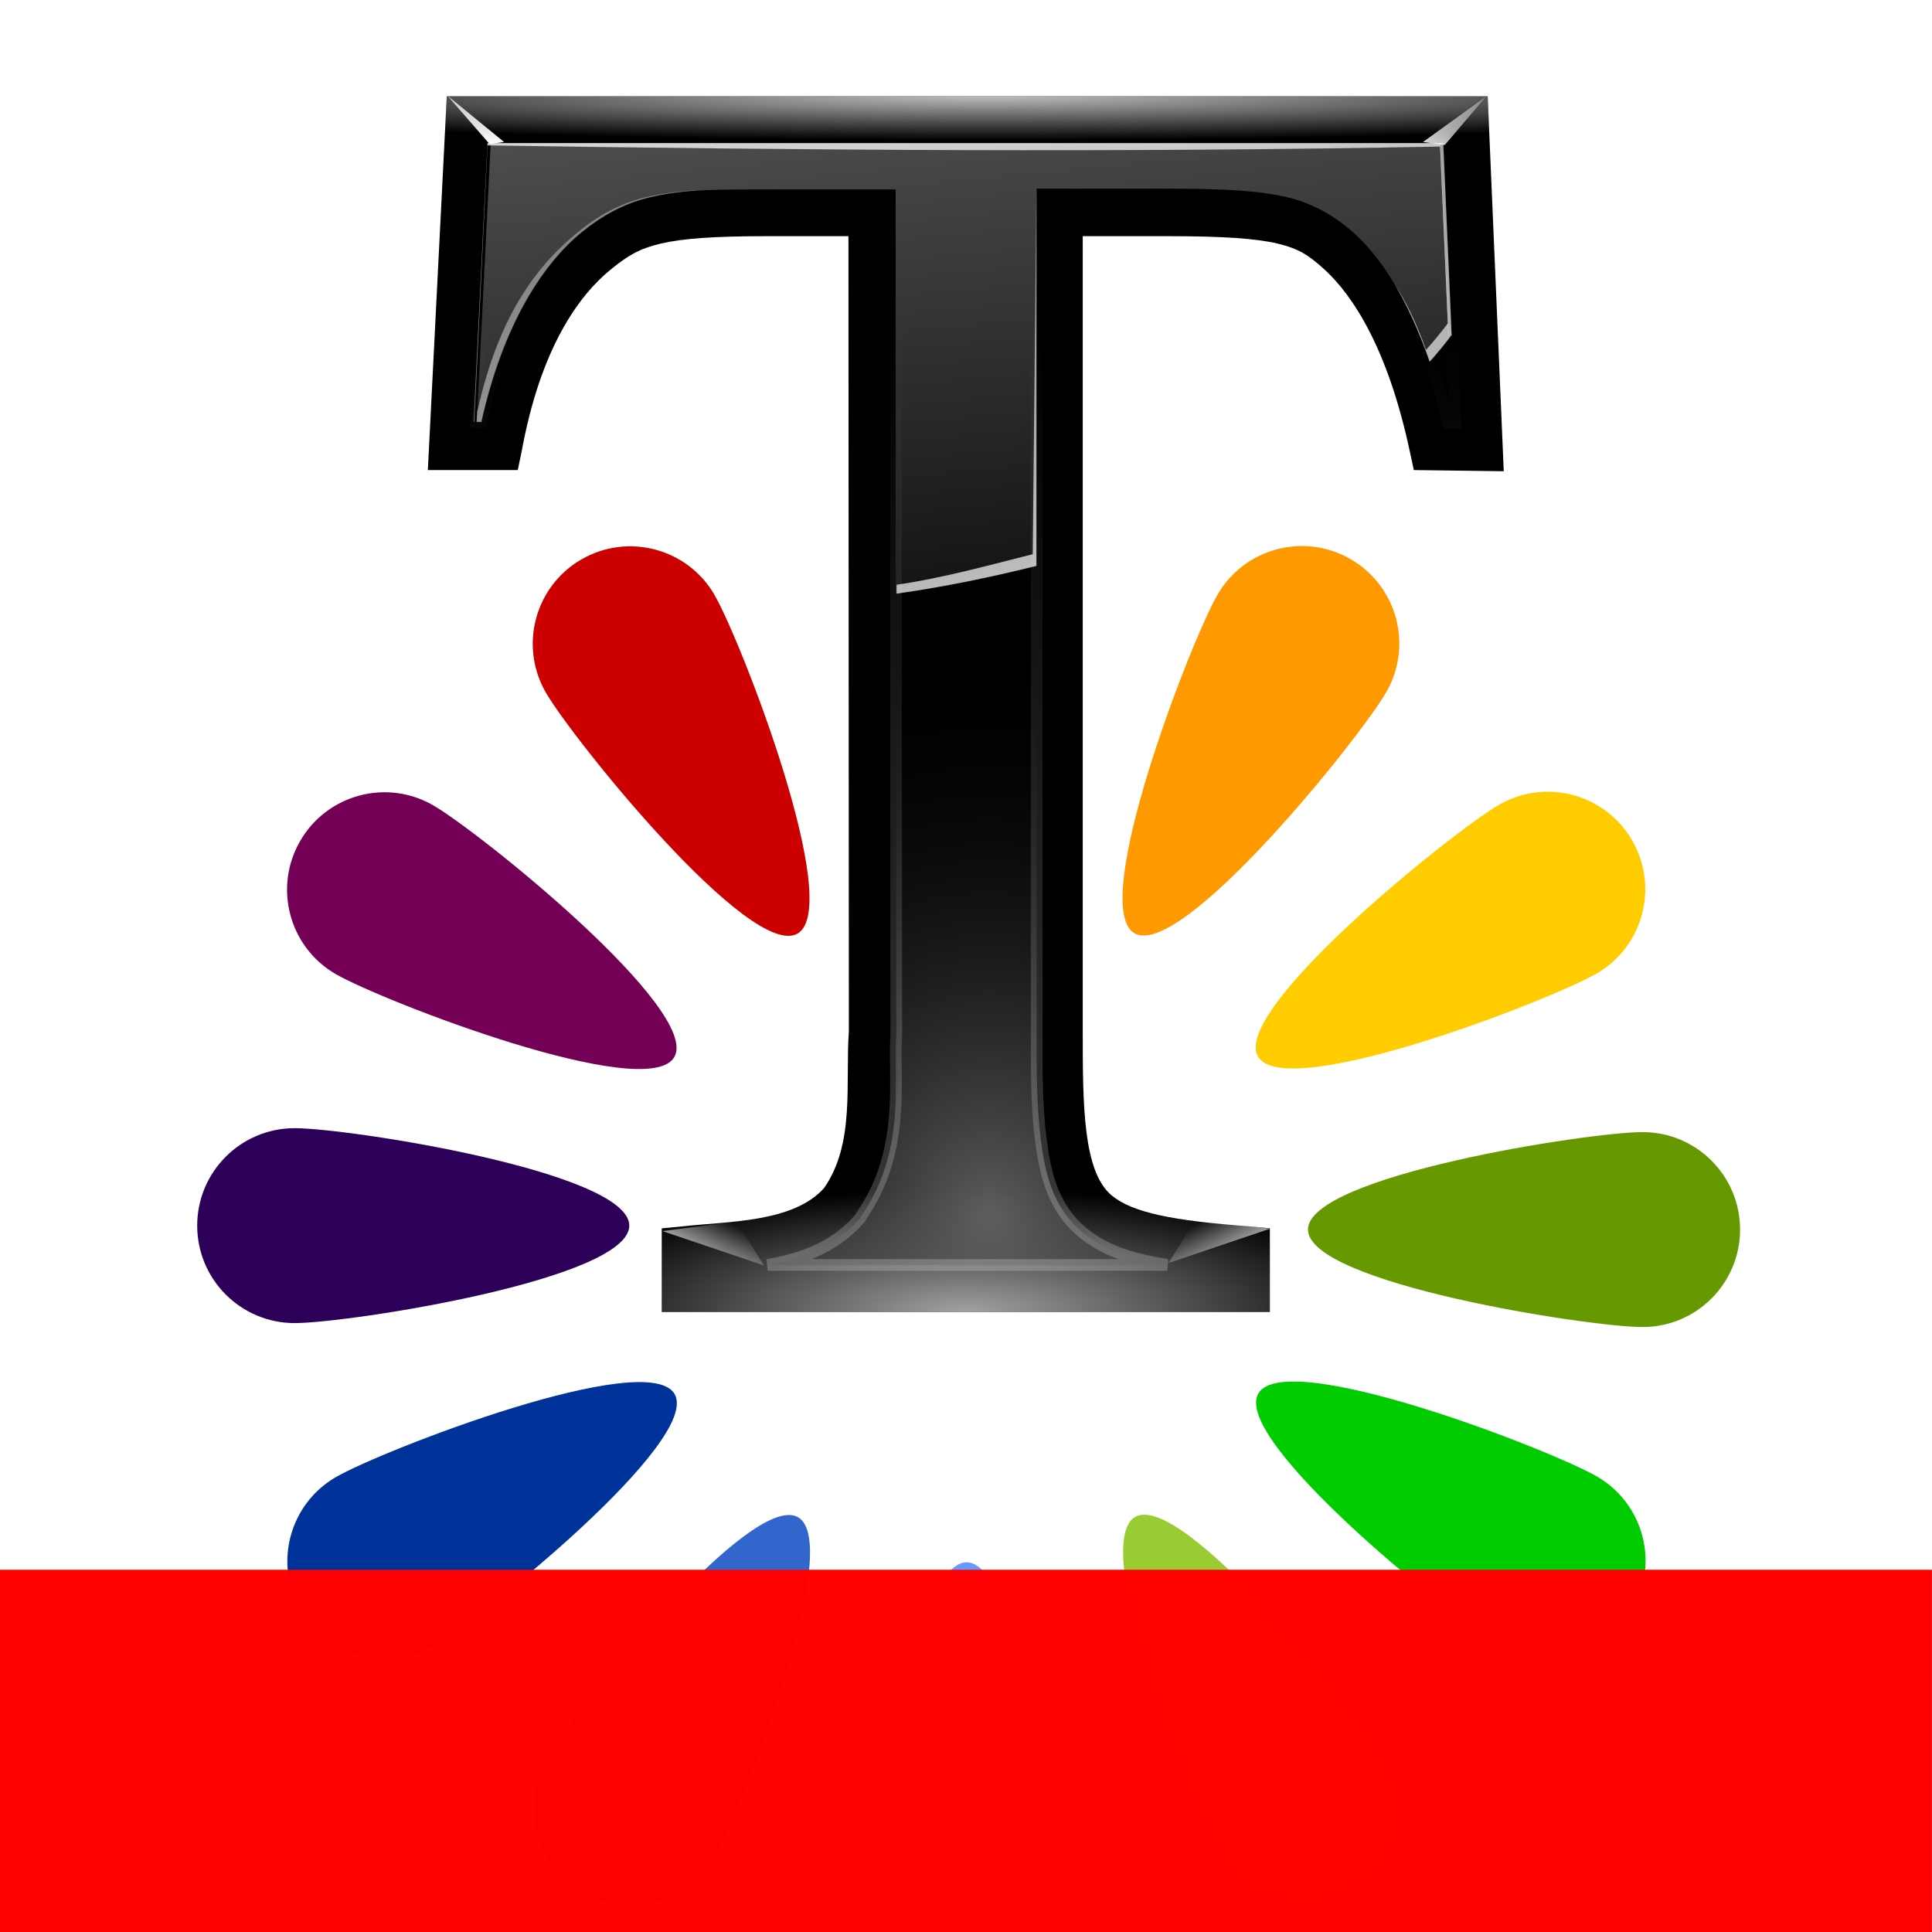 <?xml version="1.0" encoding="UTF-8" standalone="no"?>
<!-- Created with Inkscape (http://www.inkscape.org/) -->

<svg
   xmlns:dc="http://purl.org/dc/elements/1.1/"
   xmlns:cc="http://creativecommons.org/ns#"
   xmlns:rdf="http://www.w3.org/1999/02/22-rdf-syntax-ns#"
   xmlns:svg="http://www.w3.org/2000/svg"
   xmlns="http://www.w3.org/2000/svg"
   xmlns:xlink="http://www.w3.org/1999/xlink"
   xmlns:sodipodi="http://sodipodi.sourceforge.net/DTD/sodipodi-0.dtd"
   xmlns:inkscape="http://www.inkscape.org/namespaces/inkscape"
   width="128"
   height="128"
   viewBox="0 0 33.867 33.867"
   version="1.1"
   id="svg3186"
   sodipodi:docname="sc_color.svg"
   inkscape:export-filename="/home/rizmut/Dokumen/Rizmut/Github/libreoffice-style-karasa-jaga/build/images_karasa_Jaga/cmd/sc_fontcolor.png"
   inkscape:export-xdpi="12"
   inkscape:export-ydpi="12"
   inkscape:version="0.92.2 (unknown)">
  <defs
     id="defs3180">
    <radialGradient
       inkscape:collect="always"
       xlink:href="#linearGradient3116"
       id="radialGradient3328"
       gradientUnits="userSpaceOnUse"
       gradientTransform="matrix(1.729,1.9369613e-8,0,0.082,-35.735,6.888)"
       cx="51.768"
       cy="14.017"
       fx="51.768"
       fy="14.017"
       r="46" />
    <linearGradient
       inkscape:collect="always"
       id="linearGradient3116">
      <stop
         style="stop-color:#ffffff;stop-opacity:1;"
         offset="0"
         id="stop3118" />
      <stop
         style="stop-color:#ffffff;stop-opacity:0;"
         offset="1"
         id="stop3120" />
    </linearGradient>
    <radialGradient
       inkscape:collect="always"
       xlink:href="#linearGradient3116"
       id="radialGradient3330"
       gradientUnits="userSpaceOnUse"
       gradientTransform="matrix(0.804,2.1461068e-7,-6.1186402e-8,0.229,11.783,87.688)"
       cx="50"
       cy="106.017"
       fx="50"
       fy="106.017"
       r="46" />
    <radialGradient
       inkscape:collect="always"
       xlink:href="#linearGradient2971"
       id="radialGradient3332"
       gradientUnits="userSpaceOnUse"
       gradientTransform="matrix(1,0,0,1.146,2,-8.763)"
       cx="52"
       cy="98.398"
       fx="52"
       fy="98.398"
       r="41.838" />
    <linearGradient
       id="linearGradient2971">
      <stop
         style="stop-color:#5e5e5e;stop-opacity:1;"
         offset="0"
         id="stop2973" />
      <stop
         style="stop-color:#000000;stop-opacity:0;"
         offset="1"
         id="stop2975" />
    </linearGradient>
    <linearGradient
       inkscape:collect="always"
       xlink:href="#linearGradient3116"
       id="linearGradient3334"
       gradientUnits="userSpaceOnUse"
       gradientTransform="translate(2)"
       x1="60"
       y1="140"
       x2="60"
       y2="28" />
    <filter
       inkscape:collect="always"
       id="filter3032">
      <feGaussianBlur
         inkscape:collect="always"
         stdDeviation="0.136"
         id="feGaussianBlur3034" />
    </filter>
    <linearGradient
       inkscape:collect="always"
       xlink:href="#linearGradient3116"
       id="linearGradient3336"
       gradientUnits="userSpaceOnUse"
       gradientTransform="translate(2)"
       x1="89.095"
       y1="14.023"
       x2="94.487"
       y2="4.301" />
    <filter
       inkscape:collect="always"
       id="filter3102"
       x="-0.122"
       width="1.245"
       y="-0.159"
       height="1.318">
      <feGaussianBlur
         inkscape:collect="always"
         stdDeviation="0.275"
         id="feGaussianBlur3104" />
    </filter>
    <linearGradient
       inkscape:collect="always"
       xlink:href="#linearGradient3116"
       id="linearGradient3338"
       gradientUnits="userSpaceOnUse"
       gradientTransform="translate(2)"
       x1="10.518"
       y1="12.211"
       x2="10.518"
       y2="-1.445" />
    <filter
       inkscape:collect="always"
       id="filter3098"
       x="-0.136"
       width="1.271"
       y="-0.159"
       height="1.318">
      <feGaussianBlur
         inkscape:collect="always"
         stdDeviation="0.275"
         id="feGaussianBlur3100" />
    </filter>
    <linearGradient
       inkscape:collect="always"
       xlink:href="#linearGradient3116"
       id="linearGradient3340"
       gradientUnits="userSpaceOnUse"
       gradientTransform="translate(2)"
       x1="40"
       y1="-104"
       x2="56"
       y2="64" />
    <linearGradient
       inkscape:collect="always"
       xlink:href="#linearGradient3116"
       id="linearGradient3342"
       gradientUnits="userSpaceOnUse"
       gradientTransform="translate(1.975,-0.025)"
       x1="76.25"
       y1="64"
       x2="44.25"
       y2="-32" />
    <linearGradient
       inkscape:collect="always"
       xlink:href="#linearGradient3116"
       id="linearGradient3344"
       gradientUnits="userSpaceOnUse"
       gradientTransform="translate(1.725,-0.025)"
       x1="52.275"
       y1="0.025"
       x2="56"
       y2="64" />
    <linearGradient
       inkscape:collect="always"
       xlink:href="#linearGradient3116"
       id="linearGradient3346"
       gradientUnits="userSpaceOnUse"
       gradientTransform="translate(2)"
       x1="78.125"
       y1="106.188"
       x2="74.812"
       y2="101.125" />
    <filter
       inkscape:collect="always"
       id="filter3240"
       x="-0.049"
       width="1.097"
       y="-0.13"
       height="1.26">
      <feGaussianBlur
         inkscape:collect="always"
         stdDeviation="0.176"
         id="feGaussianBlur3242" />
    </filter>
    <linearGradient
       inkscape:collect="always"
       xlink:href="#linearGradient3116"
       id="linearGradient3348"
       gradientUnits="userSpaceOnUse"
       x1="78.125"
       y1="106.188"
       x2="74.812"
       y2="101.125" />
  </defs>
  <sodipodi:namedview
     id="base"
     pagecolor="#ffffff"
     bordercolor="#666666"
     borderopacity="1.0"
     inkscape:pageopacity="0.0"
     inkscape:pageshadow="2"
     inkscape:zoom="2.8284271"
     inkscape:cx="-6.8154653"
     inkscape:cy="65.091238"
     inkscape:document-units="mm"
     inkscape:current-layer="layer1"
     showgrid="true"
     units="px"
     inkscape:snap-global="false"
     inkscape:snap-page="true"
     inkscape:window-width="1366"
     inkscape:window-height="741"
     inkscape:window-x="0"
     inkscape:window-y="0"
     inkscape:window-maximized="1">
    <inkscape:grid
       type="xygrid"
       id="grid3748"
       spacingx="1.058"
       spacingy="1.058"
       empspacing="2" />
  </sodipodi:namedview>
  <g
     inkscape:label="Layer 1"
     inkscape:groupmode="layer"
     id="layer1"
     transform="translate(0,-263.133)">
    <g
       id="g7509"
       transform="matrix(0.873,0,0,0.873,2.15,40.12)">
      <path
         inkscape:transform-center-y="-11.104844"
         inkscape:transform-center-x="0.0068473023"
         sodipodi:nodetypes="cscsc"
         inkscape:connector-curvature="0"
         id="path3745"
         d="m 18.89,266.573 c 2e-6,1.081 -0.876,6.719 -1.957,6.719 -1.081,0 -1.957,-5.639 -1.957,-6.719 4e-6,-1.081 0.876,-1.957 1.957,-1.957 1.081,0 1.957,0.876 1.957,1.957 z"
         style="opacity:1;fill:#ff6600;fill-opacity:1;stroke:none;stroke-width:0.4;stroke-linecap:round;stroke-linejoin:bevel;stroke-miterlimit:4;stroke-dasharray:none;stroke-dashoffset:0;stroke-opacity:1" />
      <path
         style="opacity:1;fill:#cc0000;fill-opacity:1;stroke:none;stroke-width:0.4;stroke-linecap:round;stroke-linejoin:bevel;stroke-miterlimit:4;stroke-dasharray:none;stroke-dashoffset:0;stroke-opacity:1"
         d="m 11.886,267.405 c 0.54,0.936 2.601,6.257 1.665,6.797 -0.936,0.54 -4.514,-3.905 -5.054,-4.841 -0.54,-0.936 -0.22,-2.133 0.716,-2.673 0.936,-0.54 2.133,-0.22 2.673,0.716 z"
         id="path7467"
         inkscape:connector-curvature="0"
         sodipodi:nodetypes="cscsc"
         inkscape:transform-center-x="5.9274711"
         inkscape:transform-center-y="-9.7222071" />
      <path
         inkscape:transform-center-y="-5.9156133"
         inkscape:transform-center-x="9.7290539"
         sodipodi:nodetypes="cscsc"
         inkscape:connector-curvature="0"
         id="path7469"
         d="m 6.236,271.627 c 0.936,0.54 5.381,4.118 4.841,5.054 -0.54,0.936 -5.862,-1.125 -6.797,-1.665 -0.936,-0.54 -1.257,-1.737 -0.716,-2.673 0.54,-0.936 1.737,-1.257 2.673,-0.716 z"
         style="opacity:1;fill:#730055;fill-opacity:1;stroke:none;stroke-width:0.4;stroke-linecap:round;stroke-linejoin:bevel;stroke-miterlimit:4;stroke-dasharray:none;stroke-dashoffset:0;stroke-opacity:1" />
      <path
         style="opacity:1;fill:#2c0059;fill-opacity:1;stroke:none;stroke-width:0.4;stroke-linecap:round;stroke-linejoin:bevel;stroke-miterlimit:4;stroke-dasharray:none;stroke-dashoffset:0;stroke-opacity:1"
         d="m 3.454,278.109 c 1.081,0 6.719,0.876 6.719,1.957 5e-6,1.081 -5.639,1.957 -6.719,1.957 -1.081,-1e-5 -1.957,-0.876 -1.957,-1.957 2.8e-6,-1.081 0.876,-1.957 1.957,-1.957 z"
         id="path7471"
         inkscape:connector-curvature="0"
         sodipodi:nodetypes="cscsc"
         inkscape:transform-center-x="11.104845"
         inkscape:transform-center-y="0.0068514213" />
      <path
         inkscape:transform-center-y="5.9274716"
         inkscape:transform-center-x="9.7222074"
         sodipodi:nodetypes="cscsc"
         inkscape:connector-curvature="0"
         id="path7473"
         d="m 4.286,285.113 c 0.936,-0.54 6.257,-2.601 6.797,-1.665 0.54,0.936 -3.905,4.514 -4.841,5.054 -0.936,0.54 -2.133,0.22 -2.673,-0.716 -0.54,-0.936 -0.22,-2.133 0.716,-2.673 z"
         style="opacity:1;fill:#003399;fill-opacity:1;stroke:none;stroke-width:0.4;stroke-linecap:round;stroke-linejoin:bevel;stroke-miterlimit:4;stroke-dasharray:none;stroke-dashoffset:0;stroke-opacity:1" />
      <path
         style="opacity:1;fill:#3366cc;fill-opacity:1;stroke:none;stroke-width:0.4;stroke-linecap:round;stroke-linejoin:bevel;stroke-miterlimit:4;stroke-dasharray:none;stroke-dashoffset:0;stroke-opacity:1"
         d="m 8.508,290.763 c 0.54,-0.936 4.118,-5.381 5.054,-4.841 0.936,0.54 -1.125,5.862 -1.665,6.797 -0.54,0.936 -1.737,1.257 -2.673,0.716 -0.936,-0.54 -1.257,-1.737 -0.716,-2.673 z"
         id="path7475"
         inkscape:connector-curvature="0"
         sodipodi:nodetypes="cscsc"
         inkscape:transform-center-x="5.9156131"
         inkscape:transform-center-y="9.7290524" />
      <path
         inkscape:transform-center-y="11.104847"
         inkscape:transform-center-x="-0.0068488838"
         sodipodi:nodetypes="cscsc"
         inkscape:connector-curvature="0"
         id="path7477"
         d="m 14.99,293.545 c 5e-6,-1.081 0.876,-6.719 1.957,-6.719 1.081,-10e-6 1.957,5.639 1.957,6.719 -7e-6,1.081 -0.876,1.957 -1.957,1.957 -1.081,0 -1.957,-0.876 -1.957,-1.957 z"
         style="opacity:1;fill:#6699ff;fill-opacity:1;stroke:none;stroke-width:0.4;stroke-linecap:round;stroke-linejoin:bevel;stroke-miterlimit:4;stroke-dasharray:none;stroke-dashoffset:0;stroke-opacity:1" />
      <path
         style="opacity:1;fill:#99cc33;fill-opacity:1;stroke:none;stroke-width:0.4;stroke-linecap:round;stroke-linejoin:bevel;stroke-miterlimit:4;stroke-dasharray:none;stroke-dashoffset:0;stroke-opacity:1"
         d="m 21.995,292.713 c -0.54,-0.936 -2.601,-6.257 -1.665,-6.797 0.936,-0.54 4.514,3.905 5.054,4.841 0.54,0.936 0.22,2.133 -0.716,2.673 -0.936,0.54 -2.133,0.22 -2.673,-0.716 z"
         id="path7479"
         inkscape:connector-curvature="0"
         sodipodi:nodetypes="cscsc"
         inkscape:transform-center-x="-5.9274707"
         inkscape:transform-center-y="9.7222101" />
      <path
         inkscape:transform-center-y="5.9156161"
         inkscape:transform-center-x="-9.7290526"
         sodipodi:nodetypes="cscsc"
         inkscape:connector-curvature="0"
         id="path7481"
         d="m 27.645,288.491 c -0.936,-0.54 -5.381,-4.118 -4.841,-5.054 0.54,-0.936 5.862,1.125 6.797,1.665 0.936,0.54 1.257,1.737 0.716,2.673 -0.54,0.936 -1.737,1.257 -2.673,0.716 z"
         style="opacity:1;fill:#00cc00;fill-opacity:1;stroke:none;stroke-width:0.4;stroke-linecap:round;stroke-linejoin:bevel;stroke-miterlimit:4;stroke-dasharray:none;stroke-dashoffset:0;stroke-opacity:1" />
      <path
         style="opacity:1;fill:#669900;fill-opacity:1;stroke:none;stroke-width:0.4;stroke-linecap:round;stroke-linejoin:bevel;stroke-miterlimit:4;stroke-dasharray:none;stroke-dashoffset:0;stroke-opacity:1"
         d="m 30.52,282.102 c -1.081,-1e-5 -6.719,-0.876 -6.719,-1.957 -5e-6,-1.081 5.639,-1.957 6.719,-1.957 1.081,0 1.957,0.876 1.957,1.957 6e-6,1.081 -0.876,1.957 -1.957,1.957 z"
         id="path7483"
         inkscape:connector-curvature="0"
         sodipodi:nodetypes="cscsc"
         inkscape:transform-center-x="-11.104846"
         inkscape:transform-center-y="-0.0068484428" />
      <path
         inkscape:transform-center-y="-5.9274714"
         inkscape:transform-center-x="-9.7222107"
         sodipodi:nodetypes="cscsc"
         inkscape:connector-curvature="0"
         id="path7485"
         d="m 29.594,275.005 c -0.936,0.54 -6.257,2.601 -6.797,1.665 -0.54,-0.936 3.905,-4.514 4.841,-5.054 0.936,-0.54 2.133,-0.22 2.673,0.716 0.54,0.936 0.22,2.133 -0.716,2.673 z"
         style="opacity:1;fill:#ffcc00;fill-opacity:1;stroke:none;stroke-width:0.4;stroke-linecap:round;stroke-linejoin:bevel;stroke-miterlimit:4;stroke-dasharray:none;stroke-dashoffset:0;stroke-opacity:1" />
      <path
         style="opacity:1;fill:#ff9900;fill-opacity:1;stroke:none;stroke-width:0.4;stroke-linecap:round;stroke-linejoin:bevel;stroke-miterlimit:4;stroke-dasharray:none;stroke-dashoffset:0;stroke-opacity:1"
         d="m 25.372,269.355 c -0.54,0.936 -4.118,5.381 -5.054,4.841 -0.936,-0.54 1.125,-5.862 1.665,-6.797 0.54,-0.936 1.737,-1.257 2.673,-0.716 0.936,0.54 1.257,1.737 0.716,2.673 z"
         id="path7487"
         inkscape:connector-curvature="0"
         sodipodi:nodetypes="cscsc"
         inkscape:transform-center-x="-5.9156173"
         inkscape:transform-center-y="-9.7290509" />
    </g>
    <g
       id="g3314"
       transform="matrix(0.205,0,0,0.205,6.27,263.173)">
      <path
         inkscape:connector-curvature="0"
         sodipodi:nodetypes="ccccssccccccccccscccssccccc"
         id="path3268"
         d="M 7.618,8.034 6,40 h 7.689 l 0.337,-1.616 c 1.62,-8.866 4.912,-13.323 7.567,-15.497 1.542,-1.26 2.507,-1.821 4.321,-2.252 C 27.728,20.204 30.441,20 34.95,20 H 41.965 L 42,88 c -0.313,4.424 0.548,9.577 -2.123,13.4 -2.637,2.935 -8.074,2.829 -12.081,3.268 l -1.796,0.173 V 112 h 52 v -7.159 l -1.796,-0.173 c -6.443,-0.481 -9.939,-1.154 -11.735,-2.647 -2.453,-2.04 -2.469,-7.774 -2.469,-14.021 V 20 h 7.296 c 4.708,0 7.553,0.2 9.372,0.635 1.819,0.435 2.682,1.003 4.041,2.252 2.387,2.195 5.383,6.718 7.266,15.555 L 90.311,40 98,40.1 96.627,8.034 Z"
         style="fill:#000000;fill-opacity:1;stroke:none;stroke-width:2.196;stroke-miterlimit:4;stroke-dasharray:none;stroke-opacity:1" />
      <path
         inkscape:connector-curvature="0"
         style="opacity:0.74;fill:url(#radialGradient3328);fill-opacity:1;stroke:none;stroke-width:2.196;stroke-miterlimit:4;stroke-dasharray:none;stroke-opacity:1"
         d="M 7.618,8.034 6,40 h 7.689 l 0.337,-1.616 c 1.62,-8.866 4.912,-13.323 7.567,-15.497 1.542,-1.26 2.507,-1.821 4.321,-2.252 C 27.728,20.204 30.441,20 34.95,20 h 7.015 20.035 7.296 c 4.708,0 7.553,0.2 9.372,0.635 1.819,0.435 2.682,1.003 4.041,2.252 2.387,2.195 5.383,6.718 7.266,15.555 L 90.311,40 98,40.1 96.627,8.034 Z"
         id="path3270"
         sodipodi:nodetypes="ccccssccccssccccc" />
      <path
         inkscape:connector-curvature="0"
         style="opacity:0.632;fill:url(#radialGradient3330);fill-opacity:1;stroke:none;stroke-width:2.196;stroke-miterlimit:4;stroke-dasharray:none;stroke-opacity:1"
         d="m 42,88 c -0.313,4.424 0.548,9.577 -2.123,13.4 -2.637,2.935 -8.074,2.829 -12.081,3.268 l -1.796,0.173 V 112 h 52 v -7.159 l -1.796,-0.173 c -6.443,-0.481 -9.939,-1.154 -11.735,-2.647 -2.453,-2.04 -2.469,-7.774 -2.469,-14.021 z"
         id="path3272"
         sodipodi:nodetypes="ccccccccscc" />
      <path
         inkscape:connector-curvature="0"
         sodipodi:nodetypes="ccccsscccccssccccccccccssccc"
         id="path3274"
         d="m 11.366,12.077 h 81.488 l 1.01,23.901 h -0.617 c -2.031,-8.254 -4.963,-13.394 -7.913,-16.107 -1.534,-1.409 -3.491,-2.628 -5.78,-3.175 -2.443,-0.584 -5.453,-0.751 -10.27,-0.751 h -7.296 -3.928 v 4.041 68.008 c 2e-6,3.127 -0.025,6.243 0.337,9.122 0.362,2.879 0.963,5.897 3.592,8.082 1.95,1.622 4.389,2.311 7.24,2.771 h -34.178 c 2.572,-0.464 5.493,-1.304 7.745,-3.81 l 0.168,-0.173 0.112,-0.231 c 3.885,-5.561 2.723,-11.799 2.982,-15.459 V 88.181 88.008 L 46,16 H 34 c -4.625,0 -6.609,0.129 -8.997,0.696 -2.246,0.533 -4.113,1.593 -5.837,3.002 -3.236,2.649 -6.707,7.771 -8.587,16.223 h -0.393 z"
         style="fill:url(#radialGradient3332);fill-opacity:1;stroke:none;stroke-width:4.392;stroke-miterlimit:4;stroke-dasharray:none;stroke-opacity:1" />
      <path
         inkscape:connector-curvature="0"
         style="opacity:0.56;fill:none;fill-opacity:1;stroke:url(#linearGradient3334);stroke-width:1;stroke-miterlimit:4;stroke-dasharray:none;stroke-opacity:1;filter:url(#filter3032)"
         d="m 11.366,12.077 h 81.488 l 1.01,23.901 h -0.617 c -2.031,-8.254 -4.963,-13.394 -7.913,-16.107 -1.534,-1.409 -3.491,-2.628 -5.78,-3.175 -2.443,-0.584 -5.453,-0.751 -10.27,-0.751 h -7.296 -3.928 v 4.041 68.008 c 2e-6,3.127 -0.025,6.243 0.337,9.122 0.362,2.879 0.963,5.897 3.592,8.082 1.95,1.622 4.389,2.311 7.24,2.771 h -34.178 c 2.572,-0.464 5.493,-1.304 7.745,-3.81 l 0.168,-0.173 0.112,-0.231 c 3.885,-5.561 2.723,-11.799 2.982,-15.459 V 88.181 88.008 L 46,16 H 34 c -4.625,0 -6.609,0.129 -8.997,0.696 -2.246,0.533 -4.113,1.593 -5.837,3.002 -3.236,2.649 -6.707,7.771 -8.587,16.223 h -0.393 z"
         id="path3276"
         sodipodi:nodetypes="ccccsscccccssccccccccccssccc" />
      <path
         inkscape:connector-curvature="0"
         style="fill:url(#linearGradient3336);fill-opacity:1;fill-rule:evenodd;stroke:none;stroke-width:1px;stroke-linecap:butt;stroke-linejoin:miter;stroke-opacity:1;filter:url(#filter3102)"
         d="M 96.487,8.057 92.952,12.211 91.095,11.946 Z"
         id="path3278" />
      <path
         inkscape:connector-curvature="0"
         style="fill:url(#linearGradient3338);fill-opacity:1;fill-rule:evenodd;stroke:none;stroke-width:1px;stroke-linecap:butt;stroke-linejoin:miter;stroke-opacity:1;filter:url(#filter3098)"
         d="M 11.281,12.123 7.657,7.969 12.518,11.946 Z"
         id="path3280" />
      <path
         inkscape:connector-curvature="0"
         style="opacity:0.908;fill:url(#linearGradient3340);fill-opacity:1;stroke:none;stroke-width:8;stroke-linecap:round;stroke-linejoin:round;stroke-miterlimit:4;stroke-dasharray:none;stroke-dashoffset:4.15;stroke-opacity:1"
         d="m 11.375,12.062 -1.188,23.844 h 0.406 c 1.879,-8.452 5.326,-13.57 8.562,-16.219 1.724,-1.409 3.598,-2.467 5.844,-3 C 27.388,16.12 29.375,16 34,16 h 12 l 0.006,34.594 c 4.223,-0.607 8.189,-1.411 12.056,-2.375 V 20 15.938 H 62 69.281 c 4.817,4e-6 7.839,0.166 10.281,0.75 2.29,0.547 4.248,1.779 5.781,3.188 2.265,2.083 4.5,5.621 6.344,10.875 0.676,-0.75 1.301,-1.505 1.875,-2.281 L 92.844,12.062 Z"
         id="path3282"
         sodipodi:nodetypes="cccssccccccccsscccc" />
      <path
         inkscape:connector-curvature="0"
         style="opacity:0.908;fill:url(#linearGradient3342);fill-opacity:1;stroke:none;stroke-width:8;stroke-linecap:round;stroke-linejoin:round;stroke-miterlimit:4;stroke-dasharray:none;stroke-dashoffset:4.15;stroke-opacity:1"
         d="m 92.537,12.037 0.688,15.406 c -0.574,0.776 -1.199,1.531 -1.875,2.281 -0.83,-2.364 -1.732,-4.155 -2.688,-5.625 1.072,1.802 2.078,3.998 3,6.625 0.676,-0.75 1.301,-1.505 1.875,-2.281 L 92.819,12.037 Z M 57.725,47.194 c -3.771,0.94 -7.533,2.011 -11.644,2.612 v 0.762 c 4.223,-0.607 8.089,-1.411 11.956,-2.375 V 19.975 15.912 Z m -28.906,-31.125 c -1.608,0.117 -2.962,0.31 -4.156,0.594 -2.246,0.533 -4.12,1.591 -5.844,3 -3.236,2.649 -6.683,6.767 -8.562,15.219 H 10.225 l -0.062,1 h 0.406 c 1.879,-8.452 5.326,-13.57 8.562,-16.219 1.724,-1.409 3.598,-2.467 5.844,-3 1.194,-0.284 2.517,-0.477 4.125,-0.594 -0.088,0.006 -0.195,-0.006 -0.281,0 z"
         id="path3284"
         sodipodi:nodetypes="ccccccccccccccccssccccsssc" />
      <path
         inkscape:connector-curvature="0"
         style="opacity:0.908;fill:url(#linearGradient3344);fill-opacity:1;stroke:none;stroke-width:8;stroke-linecap:round;stroke-linejoin:round;stroke-miterlimit:4;stroke-dasharray:none;stroke-dashoffset:4.15;stroke-opacity:1"
         d="M 11.1,12.037 9.912,35.881 h 0.062 L 11.1,12.238 c 26.952,0.409 54.047,0.63 81.469,0.1 l 0.688,16.169 c 0.013,-0.018 0.018,-0.044 0.031,-0.062 L 92.569,12.037 Z"
         id="path3286"
         sodipodi:nodetypes="ccccccccc" />
      <path
         inkscape:connector-curvature="0"
         style="fill:url(#linearGradient3346);fill-opacity:1;fill-rule:evenodd;stroke:none;stroke-width:1px;stroke-linecap:butt;stroke-linejoin:miter;stroke-opacity:1;filter:url(#filter3240)"
         d="m 69.313,107.812 2.375,-3.75 6.312,0.812 z"
         id="path3288"
         sodipodi:nodetypes="cccc" />
      <path
         inkscape:connector-curvature="0"
         sodipodi:nodetypes="cccc"
         id="path3290"
         d="m 67.313,107.812 2.375,-3.75 6.312,0.812 z"
         style="fill:url(#linearGradient3348);fill-opacity:1;fill-rule:evenodd;stroke:none;stroke-width:1px;stroke-linecap:butt;stroke-linejoin:miter;stroke-opacity:1;filter:url(#filter3240)"
         transform="matrix(-1,0,0,1,102.062,0.2)" />
    </g>
    <rect
       style="opacity:0.99;fill:#ff0000;fill-opacity:1;stroke:none;stroke-width:1.442;stroke-linecap:square;stroke-linejoin:round;stroke-miterlimit:4;stroke-dasharray:none;stroke-dashoffset:0;stroke-opacity:1"
       id="rect6679"
       width="33.866"
       height="6.35"
       x="0"
       y="290.65" />
  </g>
</svg>

